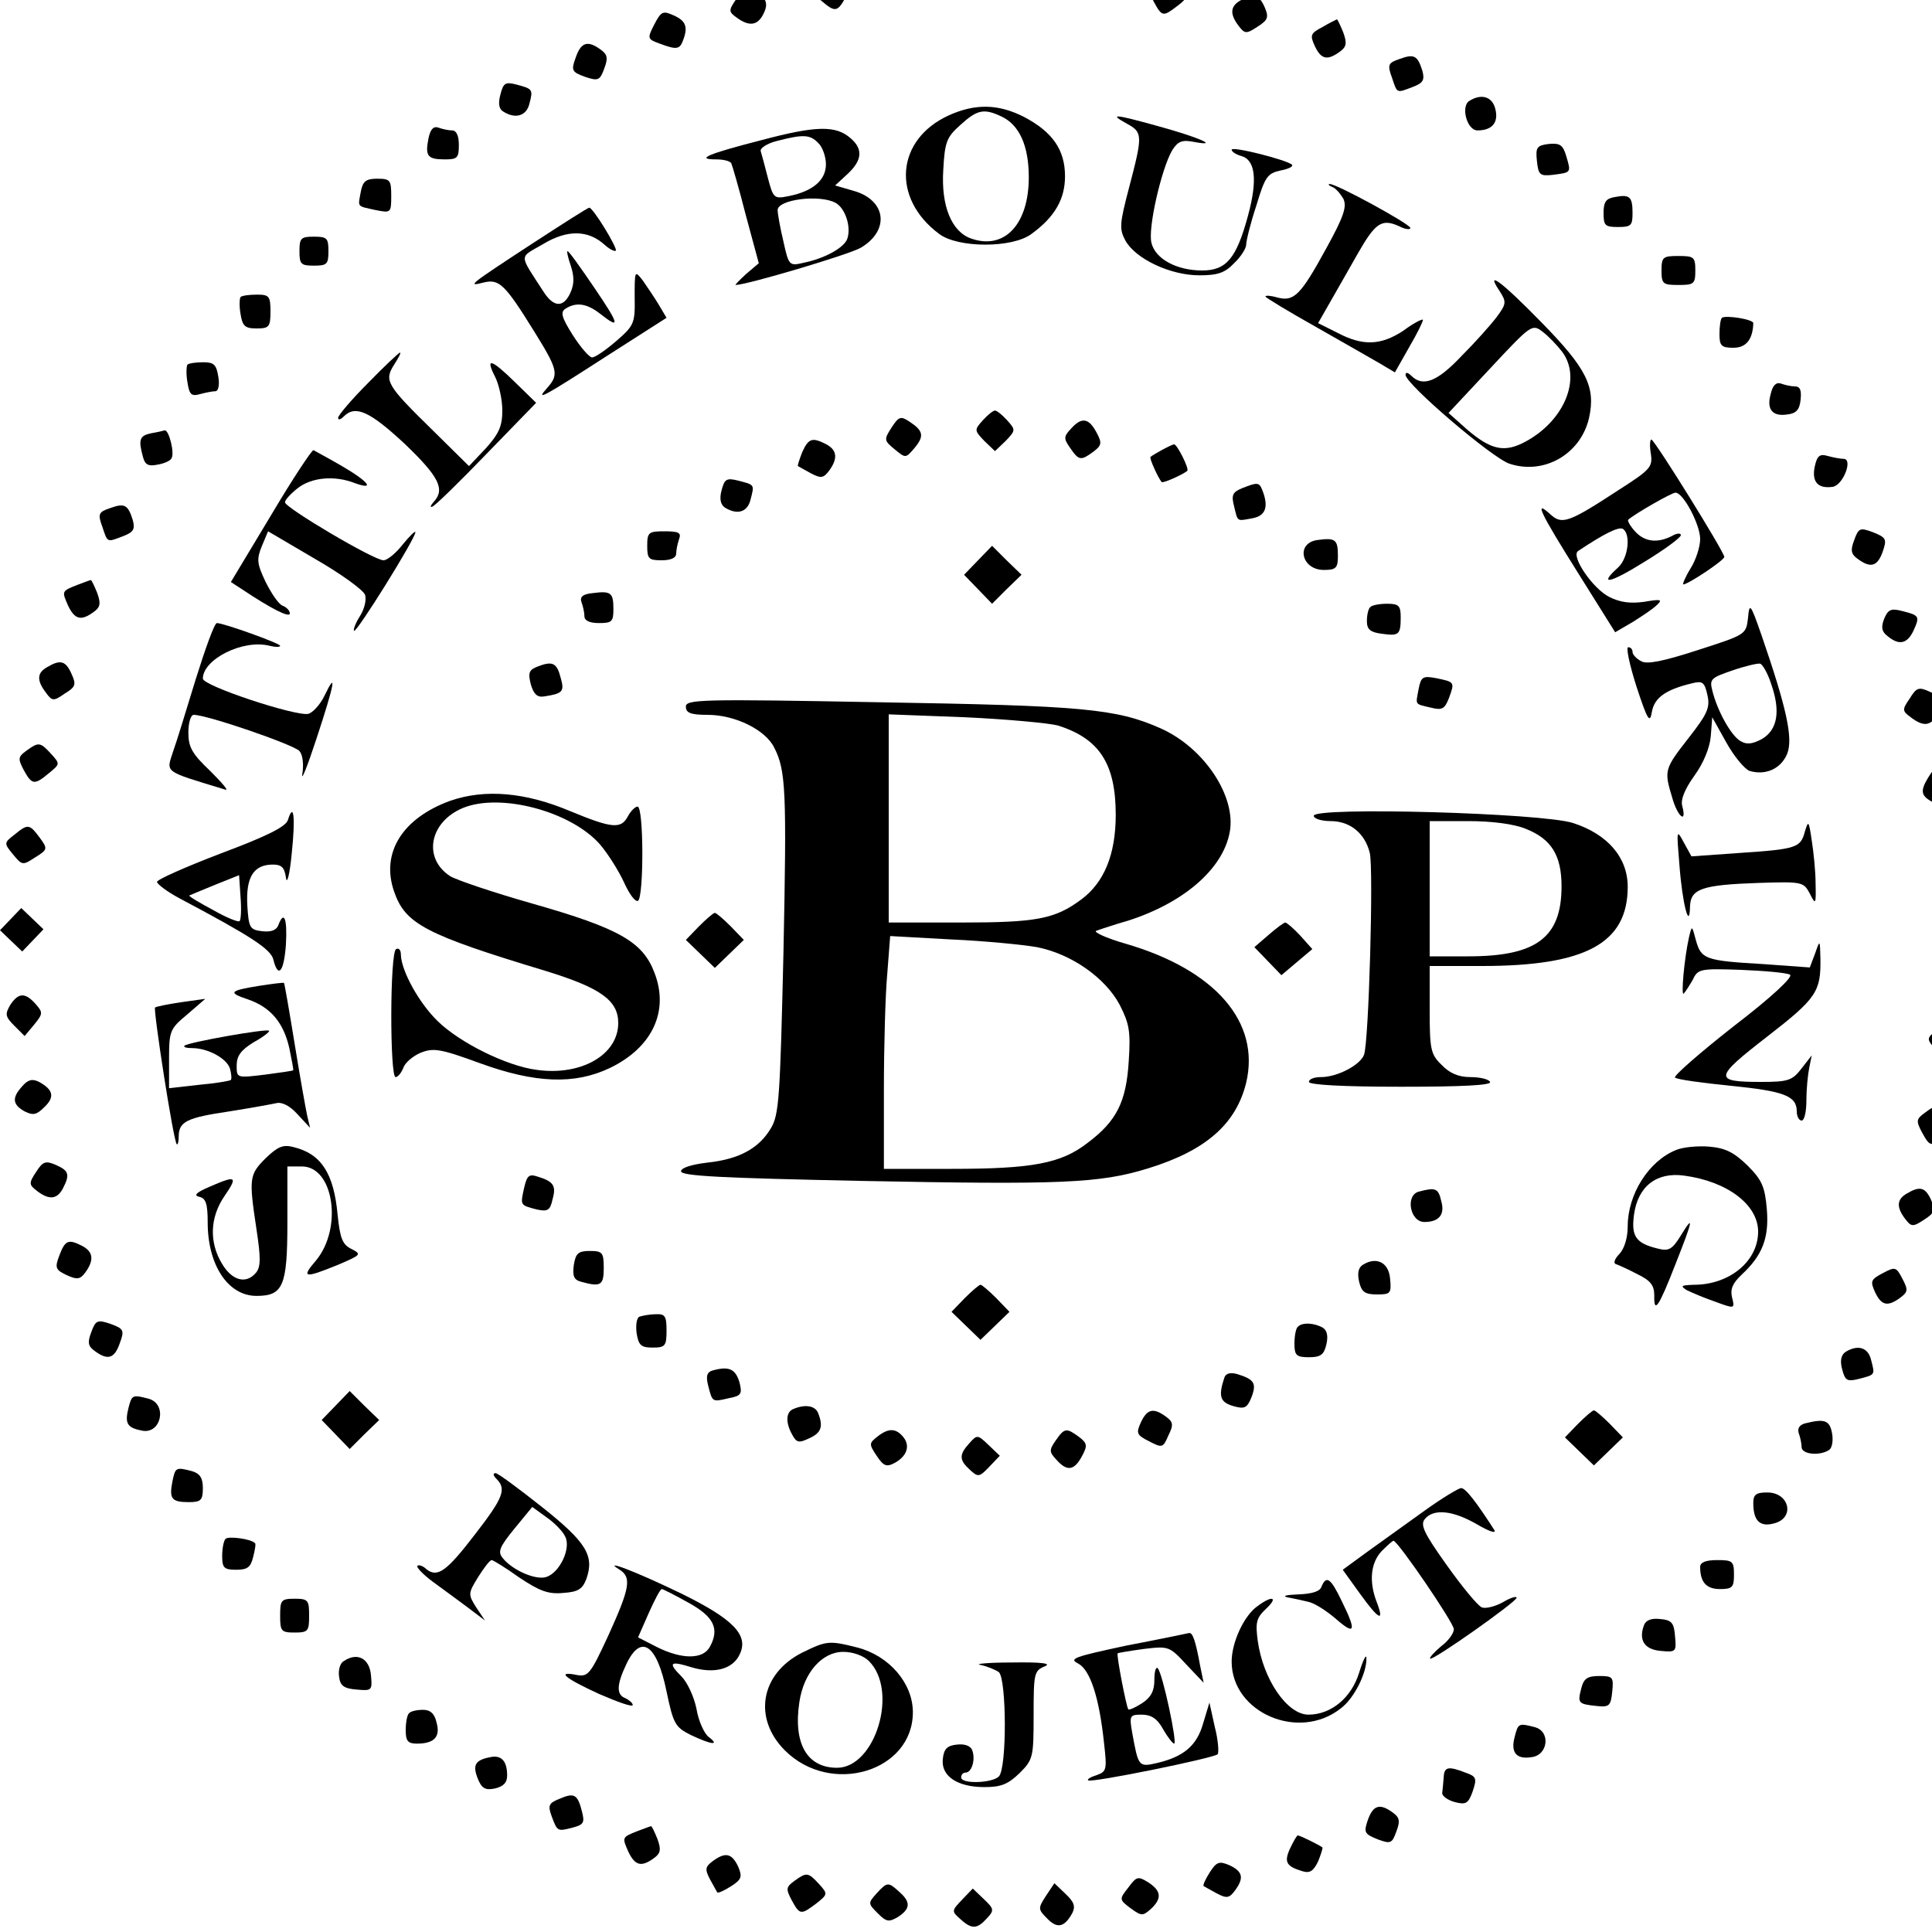 <?xml version="1.0" standalone="no"?>
<!DOCTYPE svg PUBLIC "-//W3C//DTD SVG 20010904//EN"
 "http://www.w3.org/TR/2001/REC-SVG-20010904/DTD/svg10.dtd">
<svg version="1.0" xmlns="http://www.w3.org/2000/svg"
 width="16pt" height="16pt" viewBox="0 0 16 16"
 preserveAspectRatio="xMidYMid meet">
<g transform="translate(0,16) scale(0.004,-0.004)"
fill="#000000" stroke="none">
<path d="M2045 4070 c-18 -20 -18 -21 3 -43 l22 -21 22 21 c21 22 21 23 3 43
-10 11 -21 20 -25 20 -4 0 -15 -9 -25 -20z"/>
<path d="M1872 4068 c-17 -17 -15 -32 8 -53 19 -17 20 -17 39 6 18 22 18 26 4
42 -19 20 -34 22 -51 5z"/>
<path d="M2223 4061 c-20 -17 -21 -20 -7 -40 18 -26 36 -27 57 -3 14 15 14 19
-3 40 -22 26 -19 26 -47 3z"/>
<path d="M1695 4038 c-15 -22 -14 -24 6 -40 28 -24 33 -23 50 8 12 23 12 27
-6 40 -25 19 -31 18 -50 -8z"/>
<path d="M2395 4036 c-18 -13 -18 -17 -6 -40 17 -31 19 -31 49 -8 21 16 21 19
7 40 -19 26 -25 27 -50 8z"/>
<path d="M1525 4003 c-17 -25 -17 -27 1 -40 25 -18 42 -16 54 7 12 23 7 35
-20 50 -14 8 -21 4 -35 -17z"/>
<path d="M2568 3999 c-21 -12 -22 -28 -4 -52 13 -17 16 -18 40 -2 22 14 23 20
14 41 -12 26 -23 29 -50 13z"/>
<path d="M1355 3950 c-15 -29 -15 -31 10 -40 35 -13 42 -13 49 6 11 28 6 41
-19 52 -22 10 -26 9 -40 -18z"/>
<path d="M2738 3944 c-25 -13 -26 -17 -16 -39 13 -28 26 -31 52 -12 14 10 15
18 7 40 -6 15 -12 27 -13 27 -2 -1 -15 -7 -30 -16z"/>
<path d="M1192 3881 c-10 -27 -8 -30 19 -40 27 -9 31 -8 40 17 8 21 7 29 -7
39 -27 20 -41 16 -52 -16z"/>
<path d="M2898 3878 c-24 -8 -26 -12 -16 -39 11 -33 9 -32 43 -19 21 8 25 14
20 33 -10 32 -17 36 -47 25z"/>
<path d="M1036 3804 c-5 -18 -3 -30 6 -35 25 -16 48 -9 54 16 8 30 7 31 -27
40 -23 6 -27 3 -33 -21z"/>
<path d="M3042 3791 c-18 -11 -5 -61 17 -61 30 0 44 16 37 44 -6 26 -29 33
-54 17z"/>
<path d="M1964 3761 c-109 -50 -119 -171 -20 -245 39 -30 153 -30 192 0 48 35
69 72 69 119 0 55 -26 92 -85 123 -53 27 -101 28 -156 3z m109 -2 c37 -17 57
-60 57 -126 0 -97 -50 -151 -119 -127 -41 14 -63 68 -58 143 3 57 7 67 35 92
35 32 49 35 85 18z"/>
<path d="M2333 3744 c33 -18 33 -24 5 -131 -20 -76 -21 -87 -8 -111 21 -38 93
-72 153 -72 38 0 53 5 72 25 14 13 25 31 25 38 0 8 9 45 21 81 18 60 23 67 50
73 16 3 27 8 24 12 -11 10 -125 39 -125 31 0 -4 9 -10 20 -13 29 -8 34 -49 14
-123 -24 -89 -45 -114 -95 -114 -53 0 -97 24 -105 57 -8 30 21 155 43 192 12
19 21 22 46 17 54 -10 8 10 -76 33 -90 25 -102 26 -64 5z"/>
<path d="M887 3713 c-7 -36 -2 -43 34 -43 26 0 29 3 29 30 0 19 -5 30 -14 30
-8 0 -21 3 -29 6 -10 3 -16 -4 -20 -23z"/>
<path d="M1577 3710 c-113 -29 -138 -40 -94 -40 14 0 28 -3 31 -8 2 -4 16 -52
30 -107 l27 -100 -26 -22 c-14 -13 -24 -23 -22 -23 23 0 235 63 259 77 61 36
53 99 -15 118 l-38 11 26 24 c30 28 32 51 7 73 -31 28 -72 27 -185 -3z m117
-6 c9 -8 16 -29 16 -44 0 -33 -27 -56 -77 -66 -30 -6 -32 -5 -43 37 -6 24 -13
49 -15 56 -2 6 13 16 33 21 54 14 69 14 86 -4z m36 -124 c20 -11 33 -50 24
-75 -7 -18 -46 -40 -90 -49 -30 -7 -31 -6 -42 44 -7 29 -12 58 -12 65 0 22 87
33 120 15z"/>
<path d="M3207 3702 c-25 -3 -28 -7 -25 -35 3 -29 6 -32 33 -29 38 5 38 4 28
38 -7 24 -13 28 -36 26z"/>
<path d="M747 3603 c-6 -33 -9 -29 31 -38 31 -6 32 -6 32 29 0 33 -2 36 -29
36 -23 0 -30 -5 -34 -27z"/>
<path d="M2758 3613 c7 -2 17 -14 23 -24 8 -16 2 -36 -35 -103 -53 -97 -67
-111 -101 -102 -14 4 -25 5 -25 2 0 -2 46 -30 103 -62 56 -32 116 -66 133 -76
l32 -19 30 53 c17 29 29 54 28 56 -2 2 -21 -8 -41 -23 -46 -30 -83 -32 -136
-4 l-40 20 24 42 c13 23 39 68 57 100 37 65 50 75 86 59 13 -7 24 -8 24 -4 0
8 -154 92 -167 91 -4 0 -2 -3 5 -6z"/>
<path d="M3343 3592 c-18 -3 -23 -10 -23 -33 0 -26 3 -29 30 -29 27 0 30 3 30
29 0 34 -6 39 -37 33z"/>
<path d="M1101 3495 c-130 -85 -135 -89 -100 -80 32 8 44 -3 103 -98 51 -82
54 -92 29 -120 -26 -29 -10 -20 125 67 l122 78 -16 27 c-9 15 -24 37 -33 50
-17 22 -17 21 -17 -34 1 -54 -1 -59 -38 -91 -22 -19 -44 -34 -50 -34 -6 0 -24
21 -40 46 -24 38 -26 48 -15 55 22 14 44 11 72 -11 42 -33 40 -23 -13 55 -28
41 -52 75 -55 75 -2 0 1 -14 7 -31 7 -22 7 -37 -1 -55 -14 -31 -34 -31 -55 1
-53 82 -52 70 -1 100 50 30 93 29 127 -2 10 -9 20 -14 23 -12 4 5 -47 89 -55
89 -3 0 -56 -34 -119 -75z"/>
<path d="M620 3480 c0 -27 3 -30 30 -30 27 0 30 3 30 30 0 27 -3 30 -30 30
-27 0 -30 -3 -30 -30z"/>
<path d="M3440 3440 c0 -28 3 -30 35 -30 32 0 35 2 35 30 0 28 -3 30 -35 30
-32 0 -35 -2 -35 -30z"/>
<path d="M3105 3397 c14 -22 14 -26 -6 -53 -12 -16 -45 -53 -73 -81 -50 -53
-80 -65 -104 -41 -7 7 -12 8 -12 2 0 -19 179 -172 215 -184 72 -24 148 20 165
95 14 64 -5 102 -98 197 -84 86 -118 111 -87 65z m129 -125 c41 -54 6 -142
-75 -186 -44 -24 -72 -18 -123 26 l-37 33 86 92 c85 91 87 93 109 76 12 -9 30
-28 40 -41z"/>
<path d="M498 3385 c-2 -3 -3 -18 0 -35 4 -25 9 -30 33 -30 26 0 29 3 29 35 0
32 -3 35 -28 35 -16 0 -31 -2 -34 -5z"/>
<path d="M3565 3342 c-3 -3 -5 -18 -5 -34 0 -24 4 -28 29 -28 26 0 40 17 41
51 0 8 -58 17 -65 11z"/>
<path d="M762 3207 c-34 -34 -62 -67 -62 -72 0 -5 5 -4 12 3 24 24 54 10 126
-57 71 -68 84 -94 60 -120 -7 -8 -8 -12 -3 -10 6 2 56 51 112 109 l103 106
-43 42 c-50 49 -63 53 -42 12 8 -16 15 -47 15 -70 0 -32 -7 -48 -34 -78 l-35
-37 -76 75 c-95 93 -100 102 -79 135 9 14 15 25 12 25 -2 0 -32 -28 -66 -63z"/>
<path d="M388 3245 c-2 -3 -3 -19 0 -36 4 -26 8 -30 26 -25 11 3 26 6 32 6 6
0 9 13 6 30 -4 25 -9 30 -31 30 -15 0 -30 -2 -33 -5z"/>
<path d="M3666 3184 c-9 -32 4 -47 35 -42 18 2 25 10 27 31 2 19 -1 27 -12 27
-8 0 -21 3 -29 6 -10 3 -17 -4 -21 -22z"/>
<path d="M2035 3130 c-18 -20 -18 -21 3 -43 l22 -21 22 21 c21 22 21 23 3 43
-10 11 -21 20 -25 20 -4 0 -15 -9 -25 -20z"/>
<path d="M1846 3115 c-16 -25 -16 -27 6 -45 23 -19 23 -19 41 2 21 25 19 36
-10 55 -18 12 -22 11 -37 -12z"/>
<path d="M2217 3112 c-15 -16 -15 -20 -1 -40 18 -26 22 -26 48 -7 17 13 18 18
6 40 -16 30 -31 32 -53 7z"/>
<path d="M313 3103 c-24 -5 -27 -13 -17 -49 4 -16 11 -20 30 -16 13 2 27 8 29
13 7 10 -5 59 -14 58 -3 -1 -16 -4 -28 -6z"/>
<path d="M1661 3064 c-6 -15 -10 -28 -9 -29 2 -1 14 -8 27 -15 21 -11 26 -10
38 6 18 25 16 42 -6 54 -29 15 -37 13 -50 -16z"/>
<path d="M3418 3060 c4 -27 -2 -33 -66 -74 -104 -68 -118 -73 -142 -51 -35 32
-22 5 57 -121 l77 -123 36 21 c19 12 42 27 50 35 13 12 9 13 -26 7 -29 -4 -50
-1 -72 10 -34 17 -80 84 -65 95 54 36 84 51 93 46 17 -11 11 -61 -10 -80 -42
-38 -17 -33 55 12 41 25 75 50 75 55 0 5 -9 4 -19 -2 -30 -15 -56 -12 -76 10
-10 11 -16 22 -14 24 15 13 90 56 98 56 16 0 51 -66 51 -96 0 -16 -9 -44 -20
-61 -11 -18 -17 -33 -15 -33 10 0 85 50 85 57 0 10 -144 242 -151 243 -3 0 -4
-13 -1 -30z"/>
<path d="M2405 3068 c-11 -6 -21 -12 -23 -14 -3 -2 15 -42 23 -52 3 -3 43 15
53 23 5 4 -21 55 -27 55 -3 0 -15 -6 -26 -12z"/>
<path d="M561 2933 l-83 -138 23 -15 c60 -40 99 -60 99 -50 0 6 -7 13 -15 16
-8 3 -23 25 -35 49 -18 38 -19 47 -8 74 l13 31 97 -57 c54 -31 101 -65 104
-75 3 -11 -2 -30 -11 -44 -9 -14 -14 -28 -12 -30 5 -5 127 191 127 204 0 4
-12 -8 -26 -25 -14 -18 -32 -33 -40 -33 -20 0 -204 109 -204 120 0 5 12 18 26
29 29 23 77 27 118 11 44 -16 29 3 -26 35 -29 17 -56 31 -59 33 -3 1 -43 -59
-88 -135z"/>
<path d="M3757 3033 c-6 -31 7 -45 37 -41 22 3 43 58 23 58 -7 0 -22 3 -33 6
-17 5 -22 0 -27 -23z"/>
<path d="M1494 2985 c-5 -18 -2 -30 7 -36 26 -16 47 -9 53 17 8 31 9 30 -26
39 -24 6 -28 3 -34 -20z"/>
<path d="M2571 2989 c-19 -8 -22 -14 -16 -37 8 -33 5 -31 38 -25 27 5 34 23
21 57 -7 18 -10 18 -43 5z"/>
<path d="M228 2948 c-24 -8 -26 -12 -16 -39 11 -33 9 -32 43 -19 21 8 25 14
20 33 -10 32 -17 36 -47 25z"/>
<path d="M3839 2882 c-8 -21 -7 -29 7 -39 27 -20 41 -16 52 15 9 26 7 29 -20
40 -27 10 -30 9 -39 -16z"/>
<path d="M1340 2870 c0 -27 3 -30 30 -30 19 0 30 5 30 14 0 8 3 21 6 30 5 13
-1 16 -30 16 -33 0 -36 -2 -36 -30z"/>
<path d="M2728 2882 c-46 -6 -34 -62 13 -62 25 0 29 4 29 29 0 34 -5 38 -42
33z"/>
<path d="M2025 2840 l-29 -30 29 -30 29 -30 30 30 31 30 -31 30 -30 30 -29
-30z"/>
<path d="M160 2789 c-33 -13 -32 -13 -19 -43 14 -29 27 -32 53 -13 14 10 15
18 7 40 -6 15 -12 27 -13 26 -2 0 -14 -5 -28 -10z"/>
<path d="M1227 2772 c-21 -2 -27 -8 -23 -19 3 -8 6 -21 6 -29 0 -9 11 -14 30
-14 27 0 30 3 30 29 0 34 -5 38 -43 33z"/>
<path d="M2837 2743 c-4 -3 -7 -16 -7 -29 0 -17 7 -23 30 -26 36 -5 40 -3 40
34 0 24 -4 28 -28 28 -16 0 -32 -3 -35 -7z"/>
<path d="M3619 2720 c-4 -34 -5 -34 -104 -66 -71 -23 -105 -30 -117 -23 -10 5
-18 14 -18 19 0 6 -4 10 -9 10 -5 0 3 -37 17 -81 23 -70 28 -78 32 -53 5 29
28 46 82 59 23 6 27 3 33 -24 6 -26 0 -39 -39 -89 -50 -64 -51 -67 -34 -123
11 -40 31 -56 21 -18 -4 13 5 35 25 63 19 26 32 58 34 82 l3 39 29 -52 c16
-29 38 -55 48 -59 33 -10 65 4 78 35 13 32 -1 95 -53 246 -23 66 -25 68 -28
35z m48 -136 c20 -57 13 -95 -19 -114 -21 -11 -32 -12 -45 -4 -19 11 -48 63
-58 105 -6 23 -2 26 42 41 26 9 52 15 57 14 5 -1 16 -20 23 -42z"/>
<path d="M3901 2719 c-7 -18 -5 -27 7 -36 24 -20 41 -16 54 12 13 29 12 31
-24 40 -23 6 -29 3 -37 -16z"/>
<path d="M405 2593 c-20 -65 -40 -131 -46 -147 -15 -47 -23 -41 108 -81 7 -2
-8 15 -32 39 -37 35 -45 49 -45 79 0 21 5 37 11 37 28 0 208 -62 219 -75 7 -8
9 -28 6 -47 -3 -18 10 14 29 72 38 115 43 144 17 90 -9 -19 -25 -36 -34 -38
-27 -5 -218 58 -218 73 0 40 83 82 138 68 12 -3 22 -3 22 0 0 5 -117 47 -131
47 -5 0 -24 -53 -44 -117z"/>
<path d="M98 2619 c-22 -12 -22 -28 -3 -53 13 -18 16 -18 39 -2 23 14 24 19
14 41 -12 27 -23 30 -50 14z"/>
<path d="M1113 2620 c-18 -7 -20 -13 -14 -37 6 -20 13 -27 27 -25 39 6 43 10
35 38 -8 32 -17 36 -48 24z"/>
<path d="M2937 2573 c-6 -33 -9 -30 25 -38 24 -6 29 -3 38 20 12 33 12 33 -27
41 -27 5 -31 3 -36 -23z"/>
<path d="M3954 2554 c-16 -23 -16 -26 2 -39 26 -20 41 -18 54 4 15 29 13 37
-15 49 -22 10 -27 9 -41 -14z"/>
<path d="M1420 2537 c0 -13 10 -17 45 -17 57 0 120 -31 138 -68 24 -47 26 -88
19 -427 -7 -297 -9 -333 -26 -361 -25 -42 -66 -64 -131 -71 -34 -4 -55 -11
-55 -18 0 -10 87 -14 376 -20 410 -8 491 -5 591 26 120 37 182 92 203 177 30
126 -64 234 -249 288 -42 12 -69 25 -61 27 8 3 38 13 66 21 115 37 196 107
210 183 14 74 -53 175 -143 215 -92 41 -163 47 -580 54 -372 7 -403 6 -403 -9z
m770 -39 c86 -27 120 -79 120 -185 0 -82 -24 -140 -71 -175 -55 -41 -93 -48
-250 -48 l-149 0 0 215 0 216 158 -6 c86 -4 173 -12 192 -17z m-43 -459 c71
-14 141 -63 171 -119 20 -39 23 -55 19 -116 -5 -85 -25 -125 -85 -170 -55 -43
-115 -54 -282 -54 l-140 0 0 163 c0 90 3 199 7 241 l6 78 126 -7 c69 -3 150
-11 178 -16z"/>
<path d="M55 2446 c-18 -13 -18 -17 -6 -40 17 -31 22 -32 52 -7 23 19 24 19 5
40 -23 25 -26 25 -51 7z"/>
<path d="M3992 2390 c-17 -28 -15 -38 10 -51 18 -10 24 -8 41 12 18 23 18 23
-5 41 -29 22 -31 22 -46 -2z"/>
<path d="M932 2342 c-99 -36 -144 -108 -116 -188 23 -67 65 -89 313 -164 114
-35 151 -61 151 -108 0 -66 -77 -110 -169 -97 -62 8 -159 56 -205 101 -39 38
-75 104 -76 137 0 10 -4 15 -10 12 -13 -8 -13 -265 -1 -265 5 0 12 9 16 19 3
10 19 24 35 31 27 11 41 9 123 -21 115 -42 197 -45 270 -10 87 42 123 117 92
197 -24 64 -73 92 -252 143 -81 23 -158 49 -171 57 -57 37 -43 112 26 141 77
32 223 -6 284 -75 17 -20 39 -55 50 -79 11 -24 23 -41 29 -38 12 8 12 195 -1
195 -5 0 -14 -9 -20 -20 -14 -27 -33 -25 -118 10 -94 40 -178 47 -250 22z"/>
<path d="M596 2302 c-5 -14 -43 -33 -139 -69 -73 -28 -132 -54 -132 -59 1 -5
21 -20 45 -33 149 -79 191 -106 196 -128 10 -40 22 -25 26 32 3 54 -4 71 -16
39 -4 -10 -15 -14 -33 -12 -26 3 -28 7 -31 54 -3 58 13 84 53 84 18 0 24 -6
27 -27 2 -16 8 7 12 50 8 76 4 108 -8 69z m-100 -209 c-2 -3 -27 7 -55 23 -28
15 -50 28 -49 30 2 1 26 11 53 22 l50 20 3 -45 c2 -25 1 -47 -2 -50z"/>
<path d="M2720 2311 c0 -6 16 -11 35 -11 40 0 71 -25 81 -66 8 -32 -2 -393
-12 -418 -8 -21 -55 -46 -89 -46 -14 0 -25 -4 -25 -10 0 -6 70 -10 191 -10
124 0 188 3 184 10 -3 6 -22 10 -41 10 -24 0 -43 8 -59 25 -23 22 -25 32 -25
115 l0 90 108 0 c215 0 302 47 302 164 0 61 -42 109 -113 132 -65 21 -537 34
-537 15z m439 -27 c53 -21 74 -55 74 -119 0 -106 -52 -145 -193 -145 l-80 0 0
140 0 140 80 0 c49 0 95 -6 119 -16z"/>
<path d="M3737 2279 c-9 -34 -16 -37 -136 -45 l-99 -7 -16 29 c-15 28 -15 26
-9 -46 6 -81 21 -138 22 -87 1 37 25 45 142 49 91 3 93 2 106 -22 12 -24 13
-23 12 20 0 25 -4 65 -8 90 -6 41 -7 42 -14 19z"/>
<path d="M30 2272 c-22 -17 -22 -18 -3 -41 19 -23 20 -23 46 -6 26 16 26 18 9
41 -21 28 -24 29 -52 6z"/>
<path d="M4017 2222 c-9 -10 -17 -23 -17 -29 0 -11 38 -49 43 -42 1 2 10 13
20 25 16 20 16 21 -6 42 -23 22 -24 22 -40 4z"/>
<path d="M22 2097 l-22 -23 23 -22 23 -22 22 23 22 23 -23 22 -23 22 -22 -23z"/>
<path d="M1447 2082 l-27 -28 30 -29 30 -29 30 29 30 29 -27 28 c-15 15 -30
28 -33 28 -3 0 -18 -13 -33 -28z"/>
<path d="M2626 2064 l-29 -25 28 -29 28 -29 32 27 32 27 -25 28 c-14 15 -28
27 -31 27 -3 0 -19 -12 -35 -26z"/>
<path d="M3497 2060 c-10 -44 -17 -124 -11 -117 4 4 12 17 19 29 10 22 16 23
100 20 49 -2 94 -6 101 -10 7 -4 -36 -45 -117 -107 -70 -55 -125 -103 -121
-106 4 -4 56 -11 115 -17 111 -11 137 -21 137 -53 0 -11 5 -19 10 -19 6 0 10
19 10 43 0 23 3 53 6 67 l5 25 -21 -27 c-19 -25 -28 -28 -83 -28 -100 0 -99 8
12 94 102 79 111 93 110 161 -1 40 -1 40 -11 11 l-11 -29 -97 7 c-120 7 -128
10 -139 50 -8 30 -8 31 -14 6z"/>
<path d="M4015 2040 c-18 -20 -18 -21 3 -43 l22 -21 22 21 c21 22 21 23 3 43
-10 11 -21 20 -25 20 -4 0 -15 -9 -25 -20z"/>
<path d="M537 1959 c-62 -10 -66 -14 -24 -28 47 -16 74 -48 86 -101 5 -24 9
-45 8 -46 -1 -1 -28 -5 -59 -9 -58 -7 -58 -7 -58 19 0 20 9 32 35 48 20 11 34
22 32 24 -4 5 -168 -24 -175 -31 -3 -3 4 -5 16 -5 32 0 71 -21 78 -42 3 -11 4
-21 2 -24 -3 -2 -32 -7 -66 -10 l-62 -7 0 61 c0 58 2 62 38 92 l37 32 -50 -7
c-27 -4 -52 -9 -54 -11 -4 -4 38 -277 45 -283 2 -2 4 5 4 16 0 31 17 39 105
52 44 7 88 15 97 17 11 3 28 -5 44 -23 l26 -28 -6 25 c-3 14 -15 81 -26 149
-11 68 -21 125 -22 126 -2 1 -25 -2 -51 -6z"/>
<path d="M21 1919 c-11 -19 -10 -24 9 -43 l21 -21 20 24 c18 22 18 25 3 42
-22 25 -36 24 -53 -2z"/>
<path d="M4012 1869 c-24 -19 -24 -19 -4 -43 18 -23 21 -24 41 -10 26 18 27
36 4 57 -16 14 -20 14 -41 -4z"/>
<path d="M46 1751 c-22 -24 -20 -38 5 -52 18 -9 25 -7 41 9 22 21 18 36 -11
52 -14 7 -23 5 -35 -9z"/>
<path d="M3985 1696 c-18 -13 -18 -17 -6 -40 17 -31 19 -31 49 -8 21 16 21 19
7 40 -19 26 -25 27 -50 8z"/>
<path d="M550 1602 c-34 -34 -35 -41 -19 -147 9 -59 9 -78 -1 -90 -20 -24 -49
-17 -70 18 -27 44 -26 96 5 141 28 41 24 43 -31 19 -28 -12 -34 -18 -21 -21
13 -3 17 -14 17 -53 0 -88 42 -152 101 -152 55 0 64 20 64 151 l0 117 30 0
c66 0 85 -128 29 -195 -31 -36 -24 -37 45 -9 49 21 50 22 29 33 -19 9 -24 22
-29 71 -8 86 -34 126 -91 140 -22 6 -33 1 -58 -23z"/>
<path d="M3470 1619 c-57 -23 -100 -92 -100 -158 0 -24 -7 -46 -17 -57 -10
-10 -13 -19 -8 -21 6 -2 26 -11 45 -21 27 -13 35 -23 35 -44 -1 -39 9 -25 44
65 36 91 39 105 11 59 -18 -29 -25 -33 -48 -27 -45 11 -55 25 -49 70 8 59 47
89 104 81 89 -12 153 -60 153 -116 0 -61 -59 -110 -133 -110 -26 -1 -29 -2
-15 -11 10 -5 36 -16 59 -24 41 -15 41 -15 35 9 -4 17 1 29 20 47 43 40 57 76
52 136 -4 46 -10 60 -40 90 -28 27 -45 36 -79 39 -24 2 -55 -1 -69 -7z"/>
<path d="M75 1574 c-16 -24 -15 -27 2 -40 25 -19 41 -17 53 5 15 29 13 37 -14
49 -21 9 -27 8 -41 -14z"/>
<path d="M1085 1540 c-8 -36 -8 -35 26 -44 23 -5 28 -2 33 21 8 28 2 37 -31
47 -18 6 -22 2 -28 -24z"/>
<path d="M2938 1533 c-29 -7 -19 -63 11 -63 30 0 43 15 35 43 -6 27 -12 29
-46 20z"/>
<path d="M3948 1529 c-21 -12 -22 -28 -4 -52 13 -17 16 -18 40 -2 22 14 23 20
14 41 -12 26 -23 29 -50 13z"/>
<path d="M123 1401 c-10 -26 -8 -30 15 -41 22 -10 28 -9 39 6 18 25 16 42 -6
54 -29 15 -36 13 -48 -19z"/>
<path d="M1188 1381 c-3 -23 0 -31 16 -35 40 -11 46 -7 46 29 0 32 -3 35 -29
35 -24 0 -29 -5 -33 -29z"/>
<path d="M2821 1381 c-9 -6 -11 -18 -7 -35 5 -21 12 -26 37 -26 28 0 30 2 27
33 -3 34 -29 46 -57 28z"/>
<path d="M3898 1364 c-25 -13 -26 -17 -16 -39 13 -28 26 -31 52 -12 16 12 17
16 5 39 -13 25 -15 26 -41 12z"/>
<path d="M1997 1312 l-27 -28 30 -29 30 -29 30 29 30 29 -27 28 c-15 15 -30
28 -33 28 -3 0 -18 -13 -33 -28z"/>
<path d="M1324 1274 c-6 -2 -8 -18 -6 -34 4 -25 9 -30 33 -30 26 0 29 3 29 35
0 30 -3 35 -22 34 -13 0 -28 -3 -34 -5z"/>
<path d="M189 1242 c-8 -21 -7 -29 7 -39 27 -20 41 -16 52 16 10 27 8 30 -19
40 -27 9 -31 8 -40 -17z"/>
<path d="M2687 1253 c-4 -3 -7 -19 -7 -35 0 -24 4 -28 30 -28 24 0 31 5 36 26
4 17 2 29 -7 35 -17 10 -43 12 -52 2z"/>
<path d="M3821 1201 c-9 -6 -12 -18 -7 -36 6 -23 10 -26 34 -20 35 9 34 8 26
39 -6 26 -27 33 -53 17z"/>
<path d="M1477 1163 c-13 -3 -16 -11 -11 -31 9 -35 8 -35 42 -27 27 5 29 9 23
33 -8 27 -21 34 -54 25z"/>
<path d="M2535 1148 c-13 -39 -9 -51 18 -59 24 -7 29 -4 38 18 11 29 6 37 -29
48 -14 4 -24 2 -27 -7z"/>
<path d="M695 1090 l-29 -30 29 -30 29 -30 30 30 31 30 -31 30 -30 30 -29 -30z"/>
<path d="M266 1085 c-8 -32 -3 -41 28 -47 40 -8 53 55 14 66 -34 9 -35 8 -42
-19z"/>
<path d="M1643 1083 c-16 -6 -17 -28 -3 -53 9 -17 14 -18 35 -8 25 11 30 24
19 52 -6 16 -27 19 -51 9z"/>
<path d="M2362 1055 c-10 -22 -9 -26 17 -39 27 -14 29 -14 40 12 11 22 10 28
-5 39 -26 19 -39 16 -52 -12z"/>
<path d="M3267 1052 l-27 -28 30 -29 30 -29 30 29 30 29 -27 28 c-15 15 -30
28 -33 28 -3 0 -18 -13 -33 -28z"/>
<path d="M3737 1053 c-11 -3 -16 -10 -13 -20 3 -8 6 -21 6 -29 0 -15 37 -19
57 -6 6 4 9 19 6 35 -5 27 -16 30 -56 20z"/>
<path d="M1817 1026 c-18 -14 -18 -16 -2 -40 14 -21 20 -24 37 -15 26 14 33
36 18 54 -15 18 -30 19 -53 1z"/>
<path d="M2186 1018 c-14 -20 -14 -24 1 -40 22 -25 37 -23 53 7 12 22 11 27
-6 40 -26 19 -30 19 -48 -7z"/>
<path d="M2007 1012 c-22 -24 -21 -35 1 -55 17 -16 20 -15 40 6 l22 23 -23 22
c-23 22 -24 22 -40 4z"/>
<path d="M357 933 c-7 -36 -2 -43 34 -43 25 0 29 4 29 29 0 21 -6 30 -22 35
-34 9 -35 8 -41 -21z"/>
<path d="M1028 938 c21 -21 14 -39 -44 -114 -59 -77 -78 -91 -101 -73 -7 7
-16 10 -19 7 -2 -3 11 -17 31 -32 19 -14 52 -38 72 -53 l37 -28 -18 27 c-17
27 -17 29 4 63 12 19 24 35 28 35 3 0 29 -16 57 -36 42 -28 60 -35 91 -32 31
2 40 8 48 29 17 48 0 76 -92 149 -48 38 -91 70 -96 70 -6 0 -5 -5 2 -12z m142
-119 c13 -24 -11 -75 -39 -84 -22 -7 -70 14 -90 39 -11 13 -7 23 24 61 l37 45
29 -21 c16 -11 34 -29 39 -40z"/>
<path d="M2949 872 c-36 -26 -89 -64 -117 -84 l-52 -38 36 -50 c39 -54 51 -60
34 -16 -16 42 -12 80 10 104 12 12 23 22 25 22 9 0 125 -170 125 -183 0 -9
-12 -25 -27 -36 -14 -12 -24 -23 -22 -25 5 -5 178 117 179 126 0 4 -13 0 -28
-9 -16 -9 -36 -14 -44 -11 -9 4 -41 43 -73 88 -47 66 -55 83 -45 95 18 22 58
18 108 -11 24 -14 40 -20 36 -12 -36 56 -60 88 -69 87 -5 0 -40 -21 -76 -47z"/>
<path d="M3630 888 c0 -37 14 -50 43 -42 44 11 32 64 -14 64 -23 0 -29 -4 -29
-22z"/>
<path d="M467 814 c-4 -4 -7 -20 -7 -36 0 -24 4 -28 29 -28 23 0 30 5 35 26 4
15 6 28 4 29 -8 9 -55 15 -61 9z"/>
<path d="M3520 756 c0 -32 13 -46 41 -46 26 0 29 4 29 30 0 28 -3 30 -35 30
-24 0 -35 -5 -35 -14z"/>
<path d="M1283 750 c25 -16 21 -38 -23 -135 -37 -80 -42 -87 -65 -83 -44 9
-27 -6 45 -39 39 -17 70 -28 70 -23 0 4 -7 10 -15 14 -19 7 -19 27 2 71 30 63
63 41 83 -57 14 -67 18 -74 50 -90 42 -20 62 -23 37 -4 -9 7 -21 33 -25 58 -5
25 -19 55 -31 67 -29 29 -24 33 21 19 47 -14 86 -4 100 28 18 39 -14 72 -122
125 -93 45 -166 73 -127 49z m142 -68 c53 -29 65 -54 45 -91 -14 -27 -58 -27
-110 -1 l-39 20 22 50 c12 27 24 50 27 50 3 0 28 -13 55 -28z"/>
<path d="M2736 715 c-3 -10 -20 -15 -48 -16 -24 -1 -34 -3 -23 -6 11 -2 30 -6
42 -9 13 -2 38 -18 58 -35 41 -36 44 -27 13 36 -23 48 -32 54 -42 30z"/>
<path d="M580 655 c0 -32 2 -35 30 -35 28 0 30 3 30 35 0 32 -2 35 -30 35 -28
0 -30 -3 -30 -35z"/>
<path d="M2604 675 c-28 -19 -54 -75 -54 -115 0 -106 139 -166 226 -97 28 21
54 74 53 104 0 10 -7 -4 -15 -30 -16 -52 -58 -87 -105 -87 -44 0 -94 73 -105
153 -5 38 -3 47 17 66 26 24 14 29 -17 6z"/>
<path d="M3404 636 c-12 -31 0 -51 34 -54 32 -3 33 -2 30 30 -2 28 -7 34 -31
36 -17 2 -29 -2 -33 -12z"/>
<path d="M2332 593 c-107 -23 -120 -27 -100 -37 25 -13 44 -70 54 -167 6 -52
5 -57 -15 -64 -13 -4 -21 -9 -18 -11 5 -6 260 46 268 54 3 4 1 30 -6 57 l-11
50 -13 -43 c-13 -46 -40 -69 -95 -82 -39 -9 -39 -8 -52 63 -6 35 -5 37 20 37
19 0 32 -8 44 -30 9 -16 20 -30 23 -30 7 0 -24 146 -34 156 -4 4 -7 -7 -7 -24
0 -23 -7 -36 -25 -48 -14 -9 -27 -15 -29 -13 -4 5 -25 113 -22 116 1 1 25 5
54 9 51 6 53 6 88 -32 l36 -38 -7 34 c-10 55 -16 70 -23 69 -4 -1 -62 -13
-130 -26z"/>
<path d="M1660 578 c-86 -44 -101 -136 -35 -202 95 -95 265 -44 265 79 0 60
-49 117 -115 134 -59 15 -64 14 -115 -11z m139 -17 c62 -62 13 -221 -66 -221
-62 0 -91 50 -78 136 9 61 47 104 91 104 20 0 42 -8 53 -19z"/>
<path d="M712 561 c-8 -4 -12 -19 -10 -32 2 -19 10 -25 36 -27 32 -3 33 -2 30
30 -3 34 -28 48 -56 29z"/>
<path d="M2030 553 c14 -3 31 -10 38 -15 16 -14 17 -199 0 -216 -14 -14 -78
-16 -78 -2 0 6 4 10 9 10 13 0 21 27 14 46 -3 9 -15 14 -32 12 -20 -2 -27 -9
-29 -30 -4 -35 30 -58 86 -58 35 0 49 6 73 29 28 28 29 33 29 121 0 85 1 91
23 100 15 6 -5 9 -68 8 -49 0 -79 -3 -65 -5z"/>
<path d="M3274 505 c-8 -31 -7 -33 31 -37 27 -3 30 0 33 30 3 30 1 32 -27 32
-24 0 -32 -5 -37 -25z"/>
<path d="M847 453 c-4 -3 -7 -19 -7 -35 0 -22 4 -28 23 -28 36 0 49 14 41 43
-4 19 -13 27 -28 27 -13 0 -26 -3 -29 -7z"/>
<path d="M3136 404 c-9 -33 4 -47 35 -42 34 4 40 53 7 62 -34 9 -35 8 -42 -20z"/>
<path d="M1015 362 c-31 -6 -37 -16 -26 -44 8 -20 15 -25 35 -21 18 4 26 12
26 27 0 30 -12 43 -35 38z"/>
<path d="M2989 320 c-1 -11 -2 -25 -3 -32 -1 -6 11 -15 26 -19 23 -6 28 -3 37
22 9 27 8 31 -15 39 -36 14 -44 12 -45 -10z"/>
<path d="M1159 276 c-23 -9 -25 -14 -17 -36 12 -32 12 -32 43 -24 23 6 26 10
20 33 -9 36 -16 40 -46 27z"/>
<path d="M2832 232 c-9 -26 -7 -29 20 -40 27 -10 30 -9 39 16 8 21 7 29 -7 39
-27 20 -41 16 -52 -15z"/>
<path d="M1320 209 c-33 -13 -32 -13 -19 -43 14 -29 27 -32 53 -13 14 10 15
18 7 40 -6 15 -12 27 -13 26 -2 0 -14 -5 -28 -10z"/>
<path d="M2671 173 c-13 -28 -8 -37 25 -47 16 -5 23 0 33 20 6 15 10 28 9 29
-6 5 -47 25 -51 25 -2 0 -9 -12 -16 -27z"/>
<path d="M1476 147 c-16 -12 -17 -17 -6 -38 7 -13 14 -25 15 -27 2 -2 15 4 29
13 22 14 23 20 14 41 -13 27 -26 30 -52 11z"/>
<path d="M2505 124 c-9 -14 -15 -27 -13 -29 2 -1 14 -8 27 -15 21 -11 26 -10
38 6 19 26 16 39 -11 52 -21 9 -27 8 -41 -14z"/>
<path d="M1645 106 c-18 -13 -18 -17 -6 -40 17 -31 19 -31 51 -7 24 19 24 20
6 40 -23 25 -26 25 -51 7z"/>
<path d="M2336 92 c-19 -24 -19 -25 5 -43 22 -16 25 -16 41 -2 24 22 23 38 -5
56 -21 13 -24 12 -41 -11z"/>
<path d="M1815 80 c-18 -20 -18 -21 2 -41 18 -18 23 -19 42 -8 26 17 27 31 3
52 -23 21 -25 21 -47 -3z"/>
<path d="M2165 74 c-16 -25 -16 -27 3 -46 21 -22 36 -18 52 11 7 14 4 23 -14
40 l-23 22 -18 -27z"/>
<path d="M1992 67 c-22 -23 -22 -24 -4 -40 24 -22 35 -21 55 1 16 17 15 20 -6
40 l-23 22 -22 -23z"/>
</g>
</svg>
